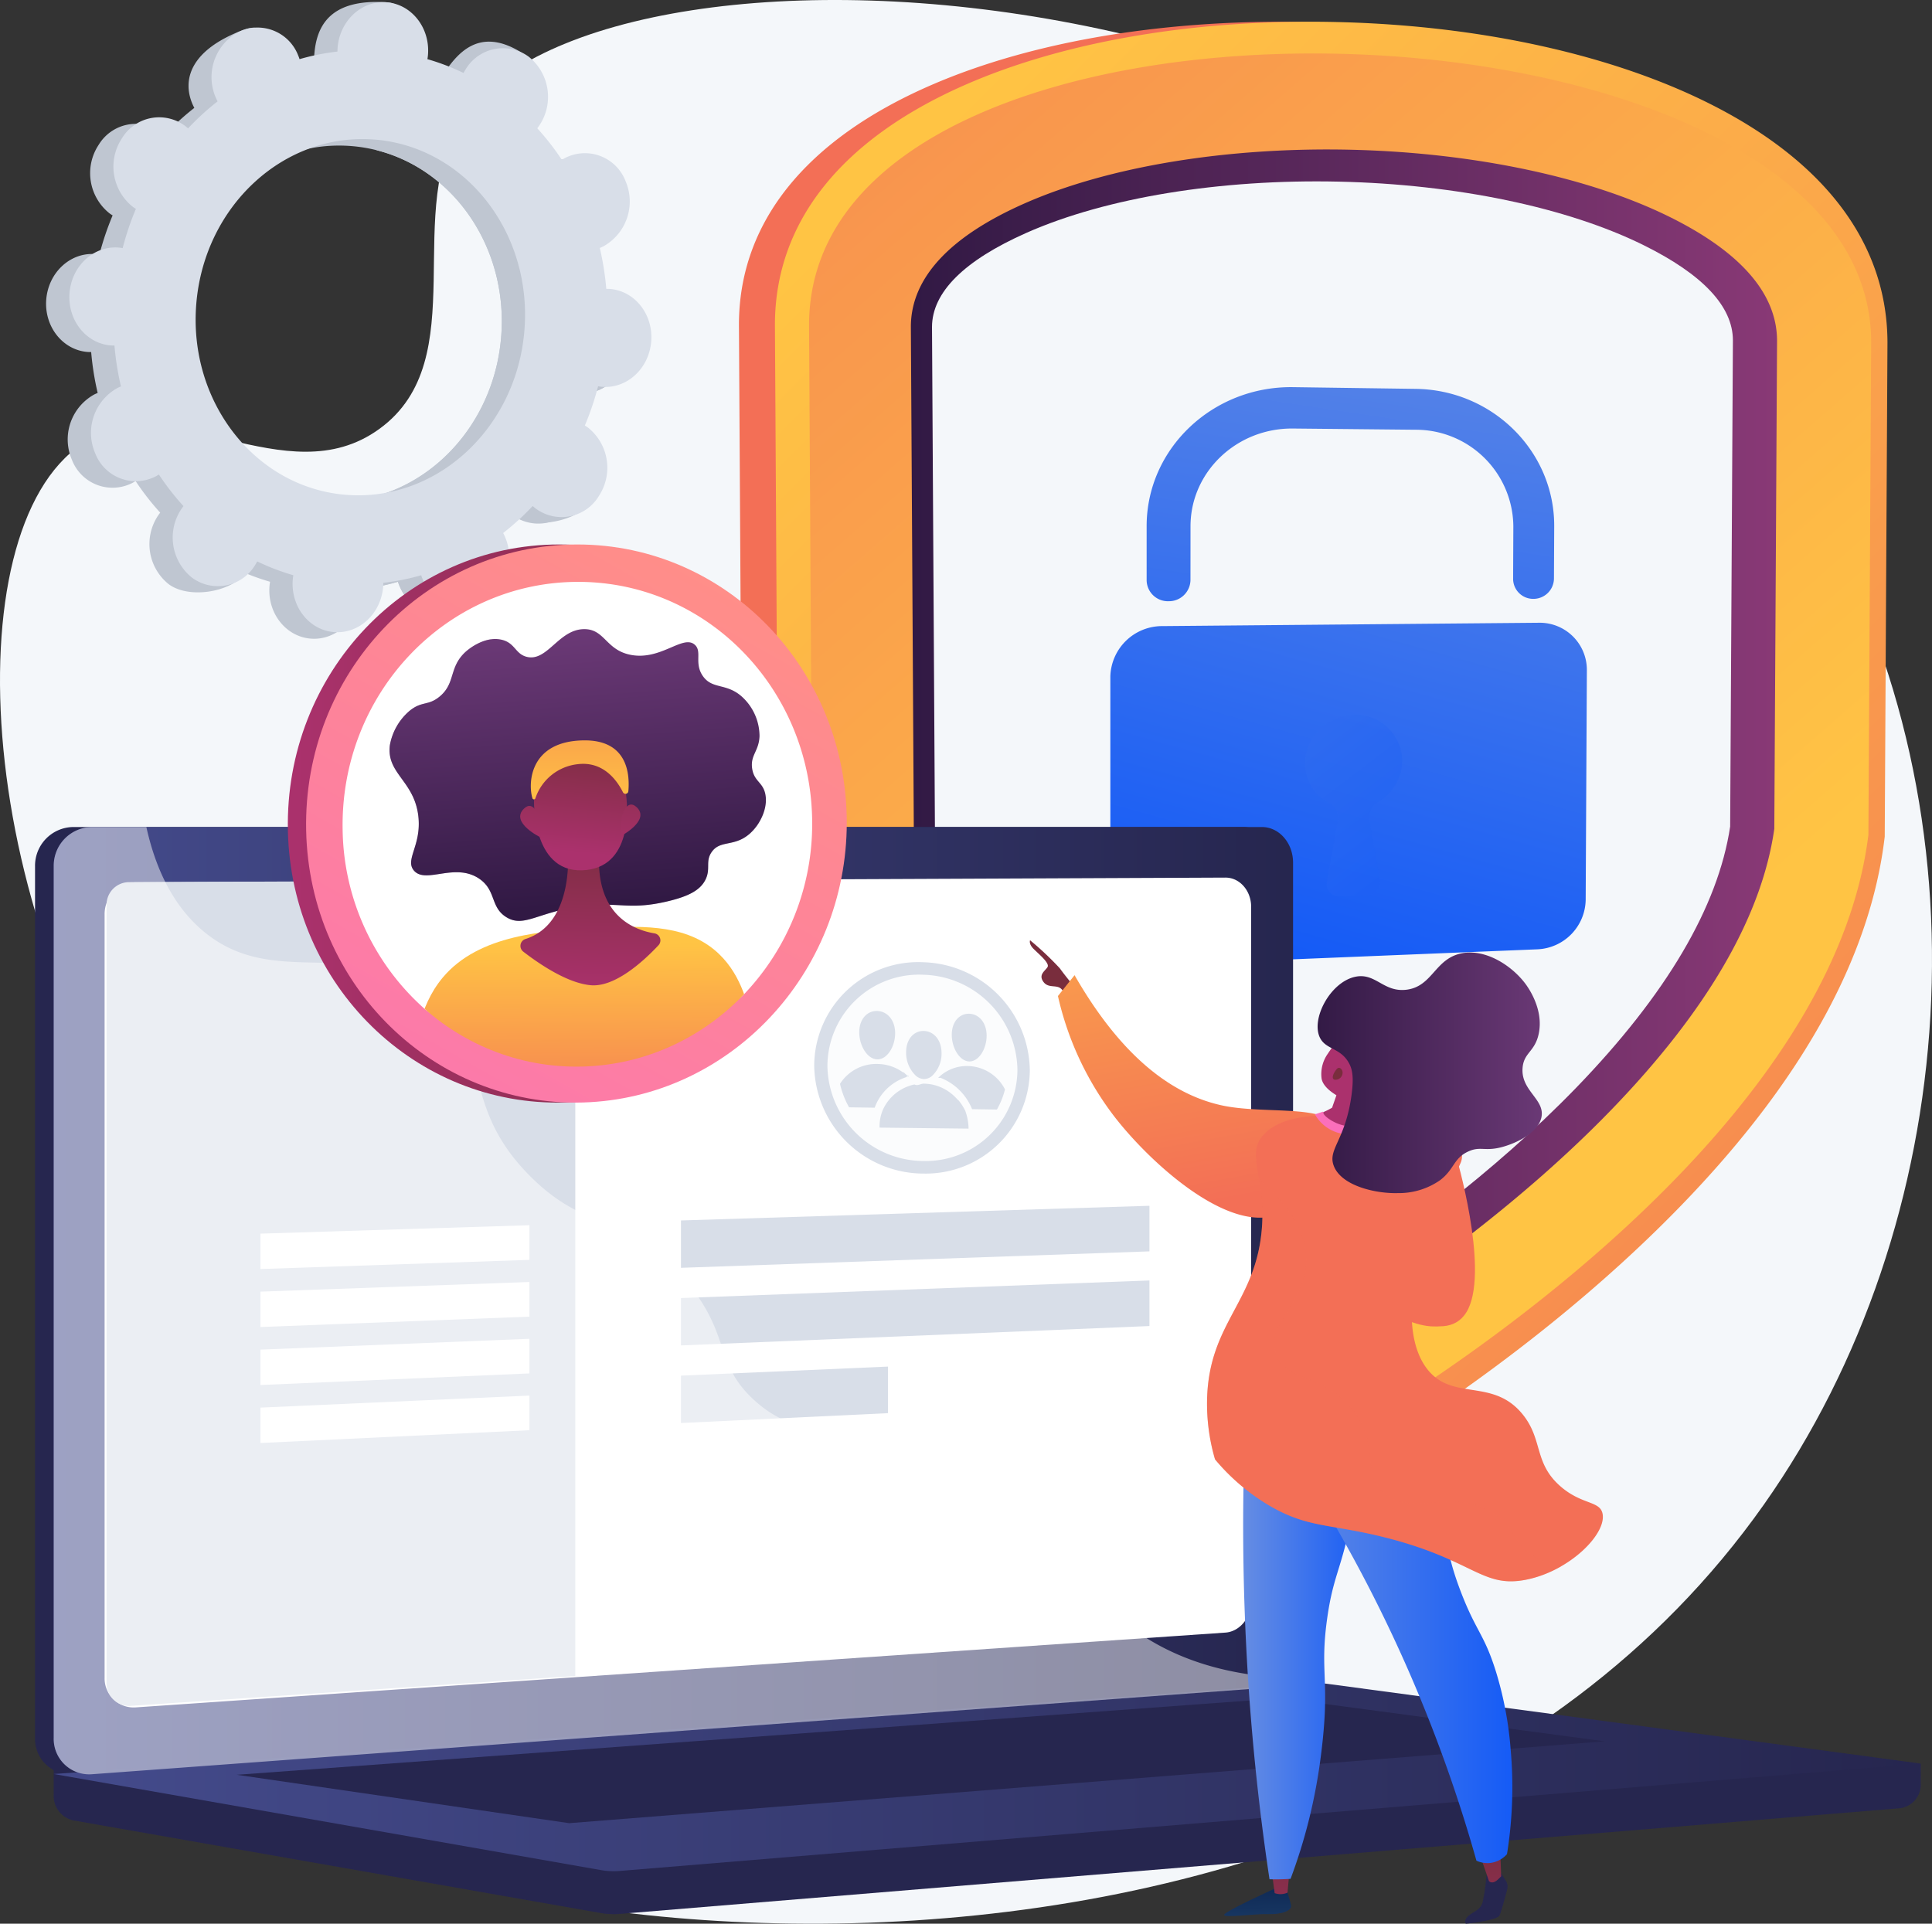 <svg xmlns="http://www.w3.org/2000/svg" xmlns:xlink="http://www.w3.org/1999/xlink" width="337.098" height="335.7" viewBox="0 0 337.098 335.7">
  <rect x="0" y="0" width="337.098" height="335.7" fill="#333333" stroke="none"/>
  <defs>
    <linearGradient id="linear-gradient" x1="1.087" y1="-0.027" x2="0.798" y2="0.192" gradientUnits="objectBoundingBox">
      <stop offset="0" stop-color="#ffc444"/>
      <stop offset="0.996" stop-color="#f36f56"/>
    </linearGradient>
    <linearGradient id="linear-gradient-2" x1="0.201" y1="0.023" x2="1.193" y2="1.294" xlink:href="#linear-gradient"/>
    <linearGradient id="linear-gradient-3" x1="0.73" y1="0.758" x2="-0.115" y2="-0.571" xlink:href="#linear-gradient"/>
    <linearGradient id="linear-gradient-4" y1="0.5" x2="1" y2="0.5" gradientUnits="objectBoundingBox">
      <stop offset="0" stop-color="#311944"/>
      <stop offset="1" stop-color="#893976"/>
    </linearGradient>
    <linearGradient id="linear-gradient-5" x1="1.069" y1="-0.986" x2="0.322" y2="0.94" gradientUnits="objectBoundingBox">
      <stop offset="0.004" stop-color="#668de3"/>
      <stop offset="1" stop-color="#155bf6"/>
    </linearGradient>
    <linearGradient id="linear-gradient-6" x1="-0.926" y1="-3.171" x2="0.962" y2="1.44" xlink:href="#linear-gradient-5"/>
    <linearGradient id="linear-gradient-7" x1="0.908" y1="-0.734" x2="0.034" y2="2.341" xlink:href="#linear-gradient-5"/>
    <linearGradient id="linear-gradient-8" y1="0.5" x2="1" y2="0.5" gradientUnits="objectBoundingBox">
      <stop offset="0" stop-color="#444b8c"/>
      <stop offset="0.996" stop-color="#26264f"/>
    </linearGradient>
    <clipPath id="clip-path">
      <path id="Trazado_116477" data-name="Trazado 116477" d="M-2223.076,2167.749a14.294,14.294,0,0,1-14.6,14.2,15.041,15.041,0,0,1-15.005-14.835,14.287,14.287,0,0,1,15.005-14.194A15.052,15.052,0,0,1-2223.076,2167.749Z" fill="none"/>
    </clipPath>
    <linearGradient id="linear-gradient-10" x1="43.223" y1="-207.487" x2="-75.679" y2="371.376" gradientUnits="objectBoundingBox">
      <stop offset="0.004" stop-color="#e38ddd"/>
      <stop offset="1" stop-color="#9571f6"/>
    </linearGradient>
    <linearGradient id="linear-gradient-11" y1="0.5" x2="1" y2="0.5" gradientUnits="objectBoundingBox">
      <stop offset="0" stop-color="#ab316d"/>
      <stop offset="1" stop-color="#792d3d"/>
    </linearGradient>
    <linearGradient id="linear-gradient-12" x1="0.795" y1="-0.039" x2="0.001" y2="1.412" gradientUnits="objectBoundingBox">
      <stop offset="0" stop-color="#ff9085"/>
      <stop offset="1" stop-color="#fb6fbb"/>
    </linearGradient>
    <clipPath id="clip-path-2">
      <path id="Trazado_116490" data-name="Trazado 116490" d="M-2257.167,2124.712c.031,22.956-17.77,41.88-40.027,42.489-22.558.616-41.439-17.763-41.9-41.28-.465-23.765,18.03-43.253,41.025-43.3C-2275.386,2082.579-2257.2,2101.52-2257.167,2124.712Z" fill="none"/>
    </clipPath>
    <linearGradient id="linear-gradient-13" x1="0.543" y1="0.919" x2="0.456" y2="0.019" gradientUnits="objectBoundingBox">
      <stop offset="0" stop-color="#311944"/>
      <stop offset="1" stop-color="#6b3976"/>
    </linearGradient>
    <linearGradient id="linear-gradient-14" x1="0.538" y1="0.919" x2="0.448" y2="-0.014" xlink:href="#linear-gradient-13"/>
    <linearGradient id="linear-gradient-15" x1="0.49" y1="0.111" x2="0.507" y2="1.279" xlink:href="#linear-gradient"/>
    <linearGradient id="linear-gradient-16" x1="0.488" y1="1.059" x2="0.528" y2="-0.19" xlink:href="#linear-gradient-11"/>
    <linearGradient id="linear-gradient-17" x1="0.468" y1="0.844" x2="0.546" y2="-0.103" xlink:href="#linear-gradient-11"/>
    <linearGradient id="linear-gradient-18" x1="0.405" y1="1.581" x2="0.768" y2="-1.92" xlink:href="#linear-gradient-11"/>
    <linearGradient id="linear-gradient-19" x1="0.429" y1="1.371" x2="0.779" y2="-2.134" xlink:href="#linear-gradient-11"/>
    <linearGradient id="linear-gradient-20" x1="0.493" y1="1.208" x2="0.546" y2="-2.315" xlink:href="#linear-gradient"/>
    <linearGradient id="linear-gradient-21" x1="53.949" y1="-2.409" x2="54.129" y2="2.649" gradientUnits="objectBoundingBox">
      <stop offset="0.004" stop-color="#0b234f"/>
      <stop offset="1" stop-color="#31618c"/>
    </linearGradient>
    <linearGradient id="linear-gradient-22" x1="199.898" y1="1.151" x2="199.776" y2="-5.069" xlink:href="#linear-gradient-11"/>
    <linearGradient id="linear-gradient-23" x1="85.082" y1="-1.484" x2="85.367" y2="1.472" gradientUnits="objectBoundingBox">
      <stop offset="0.004" stop-color="#26264f"/>
      <stop offset="1" stop-color="#444b8c"/>
    </linearGradient>
    <linearGradient id="linear-gradient-24" x1="142.107" y1="1.353" x2="142.021" y2="-3.032" xlink:href="#linear-gradient-11"/>
    <linearGradient id="linear-gradient-25" x1="0" y1="0.5" x2="1" y2="0.5" xlink:href="#linear-gradient-5"/>
    <linearGradient id="linear-gradient-28" x1="617.391" y1="-5.177" x2="615.902" y2="-2.011" xlink:href="#linear-gradient-11"/>
    <linearGradient id="linear-gradient-29" x1="-1.069" y1="-0.77" x2="-0.676" y2="1.127" xlink:href="#linear-gradient"/>
    <linearGradient id="linear-gradient-30" x1="-5.021" y1="-1.25" x2="-4.013" y2="-1.25" xlink:href="#linear-gradient"/>
    <linearGradient id="linear-gradient-31" x1="-5.021" y1="-1.25" x2="-4.013" y2="-1.25" xlink:href="#linear-gradient"/>
    <linearGradient id="linear-gradient-32" x1="-0.906" y1="-0.748" x2="-0.626" y2="0.239" xlink:href="#linear-gradient"/>
    <linearGradient id="linear-gradient-33" x1="-114.316" y1="-14.603" x2="-113.773" y2="-12.083" xlink:href="#linear-gradient-12"/>
    <linearGradient id="linear-gradient-34" x1="-53.381" y1="-40.849" x2="-54.182" y2="-40.06" xlink:href="#linear-gradient-11"/>
    <linearGradient id="linear-gradient-35" x1="-531.675" y1="-945.318" x2="-535.585" y2="-940.159" xlink:href="#linear-gradient-11"/>
    <linearGradient id="linear-gradient-36" x1="-1.086" y1="-1.011" x2="-0.773" y2="0.133" xlink:href="#linear-gradient"/>
    <linearGradient id="linear-gradient-37" x1="0" y1="0.5" x2="1" y2="0.5" xlink:href="#linear-gradient-13"/>
  </defs>
  <g id="Grupo_88115" data-name="Grupo 88115" transform="translate(2398.877 -1981.081)">
    <path id="Trazado_116441" data-name="Trazado 116441" d="M-2317.841,2001.258c-11.322,16.207,1.953,42.484-14.846,54.673-16.353,11.866-36.442-7.583-51.854,2.631-22.862,15.151-18.687,84.482,14.739,127.558,10.052,12.955,18.452,17.995,22.171,32.647,7.988,31.459-20.085,50.173-14.743,65.732,12.029,35.034,197.028,64.432,271.258-40.857,34.668-49.174,39.855-120.182,8.88-174.113C-2138.207,1972.077-2292.437,1964.891-2317.841,2001.258Z" fill="#f4f7fa"/>
    <g id="Grupo_88096" data-name="Grupo 88096">
      <path id="Trazado_116442" data-name="Trazado 116442" d="M-2297.917,2049.714c4.353.367,8.2-3.157,8.6-7.87s-2.81-8.832-7.163-9.2c-.226-.019-.449-.021-.671-.02a49.531,49.531,0,0,0-1.134-7.137c.207-.084.413-.172.616-.276a8.962,8.962,0,0,0,3.867-11.416,7.59,7.59,0,0,0-10.5-4.031c-.207.107-.405.227-.6.349a45.334,45.334,0,0,0-4.292-5.511c.144-.188.286-.379.418-.583a8.962,8.962,0,0,0-1.9-11.9,7.588,7.588,0,0,0-11.03,2.217c-.129.2-.244.4-.355.612a40.13,40.13,0,0,0-6.3-2.409c.038-.238.074-.477.094-.721.4-4.713,1.256-10.035-3.1-10.333-10.082-.691-12.265,4.292-12.662,9.005-.02.244-.025.486-.027.727a40.181,40.181,0,0,0-6.615,1.321c-.075-.223-.153-.444-.247-.663-1.833-4.265-1.5-7.111-5.668-5.512-9.084,3.485-10.536,8.632-8.7,12.9.1.223.2.435.315.644a45.4,45.4,0,0,0-5.154,4.716c-.172-.153-.346-.3-.533-.444a7.589,7.589,0,0,0-11.03,2.217,8.961,8.961,0,0,0,1.9,11.9c.183.137.371.258.561.376a49.491,49.491,0,0,0-2.311,6.847c-.219-.038-.44-.074-.665-.093-4.353-.366-8.2,3.158-8.6,7.871s2.81,8.832,7.163,9.2c.226.019.449.021.671.02a49.323,49.323,0,0,0,1.134,7.136c-.207.085-.413.173-.616.277a8.961,8.961,0,0,0-3.867,11.416,7.588,7.588,0,0,0,10.5,4.03c.207-.106.405-.226.6-.349a45.163,45.163,0,0,0,4.292,5.512c-.145.188-.287.379-.418.583a8.96,8.96,0,0,0,1.9,11.9c3.571,2.674,11.3,1.451,13.823-2.448.129-.2-2.55-.174-2.438-.381a40.131,40.131,0,0,0,6.3,2.409c-.038.237-.074.477-.094.721-.4,4.713,2.81,8.831,7.163,9.2s8.2-3.157,8.6-7.871c.02-.244.025-.485.027-.726a40.185,40.185,0,0,0,6.614-1.321c.076.222.154.444.248.663a7.589,7.589,0,0,0,10.5,4.03,8.961,8.961,0,0,0,3.867-11.415c-.1-.223-.2-.435-.315-.644a45.371,45.371,0,0,0,5.154-4.717c.171.154.346.3.533.445a7.589,7.589,0,0,0,11.03-2.217,8.963,8.963,0,0,0-1.9-11.9c-.183-.137-.372-.258-.561-.376a49.441,49.441,0,0,0,2.311-6.846C-2298.363,2049.66-2298.142,2049.7-2297.917,2049.714Zm-44.757,18.843c-15.8-1.332-27.449-16.284-26.008-33.4s15.423-29.908,31.228-28.577,27.449,16.284,26.008,33.4S-2326.869,2069.888-2342.674,2068.557Z" fill="#bfc6d1"/>
      <path id="Trazado_116443" data-name="Trazado 116443" d="M-2297.668,2025.212a8.962,8.962,0,0,0,3.867-11.416,7.59,7.59,0,0,0-10.5-4.031c-.207.107-.405.227-.6.349a45.238,45.238,0,0,0-4.292-5.511c.144-.188.286-.379.418-.583,2.52-3.9,4.457-11.632.63-13.926-7.263-4.353-11.043.343-13.563,4.242-.129.2-.244.4-.355.612a40.1,40.1,0,0,0-6.3-2.409c.039-.238.075-.477.095-.721a8.85,8.85,0,0,0-2.163-6.652q-1.456,11.055-2.726,22.132c13.564,3.415,23.023,17.159,21.716,32.682-1.108,13.154-9.628,23.748-20.686,27.345.025,1.438.062,2.88.049,4.319-.036,3.907-.29,7.823-.547,11.735q1.609-.325,3.18-.778c.076.222.154.444.248.663,1.833,4.265,5.928,6.858,13.229,3.432,4.039-1.9,2.975-6.552,1.142-10.817-.1-.223-.2-.435-.315-.644a45.462,45.462,0,0,0,5.154-4.717c.171.154.346.3.533.445,3.571,2.674,11.583,1.173,14.1-2.726s-1.406-8.718-4.977-11.393c-.183-.137-.372-.258-.561-.376a49.441,49.441,0,0,0,2.311-6.846c.219.038.44.073.665.092,4.353.367,8.2-3.157,8.6-7.871s-2.81-8.831-7.163-9.2c-.226-.019-.449-.021-.671-.02a49.531,49.531,0,0,0-1.134-7.137C-2298.077,2025.4-2297.871,2025.316-2297.668,2025.212Z" fill="#bfc6d1"/>
      <path id="Trazado_116444" data-name="Trazado 116444" d="M-2293.856,2048.579c4.353.367,8.2-3.157,8.6-7.87s-2.81-8.832-7.163-9.2c-.226-.019-.449-.021-.672-.02a49.394,49.394,0,0,0-1.133-7.137c.207-.084.413-.172.616-.277a8.961,8.961,0,0,0,3.867-11.415,7.59,7.59,0,0,0-10.5-4.031c-.207.107-.405.227-.6.349a45.259,45.259,0,0,0-4.292-5.511c.144-.188.286-.379.418-.583a8.962,8.962,0,0,0-1.9-11.9,7.588,7.588,0,0,0-11.03,2.217c-.129.2-.244.4-.355.612a40.092,40.092,0,0,0-6.3-2.409c.039-.238.075-.477.095-.721.4-4.713-2.81-8.832-7.163-9.2s-8.2,3.157-8.6,7.87c-.02.245-.026.486-.027.727a40.181,40.181,0,0,0-6.615,1.321c-.075-.223-.153-.444-.247-.663a7.59,7.59,0,0,0-10.5-4.031,8.962,8.962,0,0,0-3.867,11.416c.1.223.2.435.315.644a45.314,45.314,0,0,0-5.154,4.716c-.172-.153-.347-.3-.533-.444a7.588,7.588,0,0,0-11.03,2.217,8.96,8.96,0,0,0,1.9,11.9c.183.137.371.258.561.376a49.448,49.448,0,0,0-2.311,6.847c-.219-.039-.44-.074-.665-.093-4.354-.366-8.2,3.158-8.6,7.871s2.81,8.832,7.163,9.2c.225.019.449.021.671.019a49.315,49.315,0,0,0,1.134,7.137c-.207.085-.413.173-.616.277a8.961,8.961,0,0,0-3.867,11.416,7.589,7.589,0,0,0,10.5,4.03c.207-.106.405-.226.6-.349a45.212,45.212,0,0,0,4.292,5.512c-.145.188-.287.379-.418.583a8.96,8.96,0,0,0,1.9,11.9,7.589,7.589,0,0,0,11.03-2.217c.129-.2.243-.405.355-.612a40.131,40.131,0,0,0,6.3,2.409c-.038.237-.074.476-.095.721-.4,4.713,2.811,8.831,7.164,9.2s8.2-3.157,8.6-7.871c.02-.244.025-.485.027-.726a40.185,40.185,0,0,0,6.614-1.321c.076.222.154.444.248.663a7.589,7.589,0,0,0,10.5,4.03,8.961,8.961,0,0,0,3.867-11.415c-.1-.223-.2-.435-.315-.644a45.439,45.439,0,0,0,5.154-4.717c.171.154.346.3.533.445a7.589,7.589,0,0,0,11.03-2.217,8.963,8.963,0,0,0-1.9-11.9c-.183-.137-.372-.258-.561-.376a49.441,49.441,0,0,0,2.311-6.846C-2294.3,2048.525-2294.082,2048.56-2293.856,2048.579Zm-44.757,18.843c-15.8-1.332-27.449-16.284-26.008-33.4s15.423-29.908,31.228-28.577,27.449,16.284,26.008,33.4S-2322.808,2068.753-2338.613,2067.422Z" fill="#d8dee8"/>
    </g>
    <g id="Grupo_88098" data-name="Grupo 88098">
      <path id="Trazado_116445" data-name="Trazado 116445" d="M-2169.329,2232.884a25.922,25.922,0,0,1-14.106-3.649c-12.874-7.717-31.9-20.463-49.013-37.146-21.717-21.171-34.2-42.691-36.925-63.823l-.043-.332-.53-90.169c0-17.821,11.623-32.286,33.446-41.791,18.029-7.853,41.926-11.744,67.171-11.014,24.952.723,48.04,5.871,65.129,14.449,20.314,10.2,30.973,24.528,30.973,41.519l-.483,86.157-.04.317c-2.494,20.236-13.975,41.153-34.266,62.3-16.276,16.965-34.668,30.41-47.3,38.74A26.848,26.848,0,0,1-2169.329,2232.884Z" fill="url(#linear-gradient)"/>
      <path id="Trazado_116446" data-name="Trazado 116446" d="M-2164.377,2232.884a25.319,25.319,0,0,1-13.92-3.649c-12.7-7.717-31.477-20.463-48.366-37.146-21.43-21.171-33.743-42.691-36.437-63.823l-.042-.332-.523-90.169c0-17.821,11.47-32.286,33-41.791,17.791-7.853,41.372-11.744,66.284-11.014,24.621.723,47.405,5.871,64.268,14.449,20.046,10.2,30.564,24.528,30.564,41.519l-.477,86.157-.039.317c-2.462,20.236-13.791,41.153-33.814,62.3-16.061,16.965-34.209,30.41-46.674,38.74A26.245,26.245,0,0,1-2164.377,2232.884Z" fill="url(#linear-gradient-2)"/>
      <path id="Trazado_116447" data-name="Trazado 116447" d="M-2257.711,2037.829l.526,89.715c5.906,45.774,59.7,82.834,83.131,96.915a20.686,20.686,0,0,0,21.957-.591c22.941-15.095,73.79-53.1,79.223-97.109l.482-85.92C-2072.392,1977.094-2257.711,1971.266-2257.711,2037.829Z" fill="url(#linear-gradient-3)"/>
      <path id="Trazado_116448" data-name="Trazado 116448" d="M-2163.048,2210.63a3.2,3.2,0,0,1-1.736-.459c-9.647-5.842-28.348-18.078-44.616-34.059-17.573-17.261-27.708-34.044-30.032-49.806l-.516-88.228c.022-8.466,6.723-15.711,19.859-21.508,14.664-6.472,35.489-9.868,57.041-9.356,21.338.506,41.555,4.8,55.562,11.752,12.389,6.148,18.652,13.4,18.672,21.568l-.48,85.174c-2.169,15.252-11.681,31.7-28.383,48.981-15.7,16.252-34.048,29.135-43.636,35.4A3.306,3.306,0,0,1-2163.048,2210.63Z" fill="url(#linear-gradient-4)"/>
      <path id="Trazado_116449" data-name="Trazado 116449" d="M-2165.249,2204.6c-9.743-6-27.067-17.587-42.182-32.462-16.514-16.253-26.071-31.849-28.318-46.28l-.511-87.716c.015-6.053,5.579-11.6,16.494-16.438,13.892-6.151,33.794-9.392,54.516-8.927,20.524.461,39.869,4.514,53.163,11.092,10.329,5.111,15.555,10.685,15.569,16.588l-.48,84.861c-2.107,14-11.122,29.314-26.885,45.6C-2138.518,2186.035-2155.551,2198.193-2165.249,2204.6Z" fill="#f4f7fa"/>
      <g id="Grupo_88097" data-name="Grupo 88097">
        <path id="Trazado_116450" data-name="Trazado 116450" d="M-2130.39,2089.755l-65.6.584a9.038,9.038,0,0,0-9.152,8.779v42.033a8.471,8.471,0,0,0,9.118,8.269l65.373-2.677a8.8,8.8,0,0,0,8.445-8.6l.208-40.155A8.225,8.225,0,0,0-2130.39,2089.755Z" fill="url(#linear-gradient-5)"/>
        <path id="Trazado_116451" data-name="Trazado 116451" d="M-2154.215,2113.859a8.122,8.122,0,0,0-8.835-8,8.677,8.677,0,0,0-8.123,7.925,7.9,7.9,0,0,0,4.23,7.467,2.931,2.931,0,0,1,1.471,3.127l-1.9,10.619a2.134,2.134,0,0,0,2.242,2.491l4.8-.169a2.309,2.309,0,0,0,2.238-2.635l-1.834-10.517a3.132,3.132,0,0,1,1.565-3.185A8.388,8.388,0,0,0-2154.215,2113.859Z" opacity="0.8" fill="url(#linear-gradient-6)" style="mix-blend-mode: multiply;isolation: isolate"/>
        <path id="Trazado_116452" data-name="Trazado 116452" d="M-2131.311,2085.586a3.5,3.5,0,0,1-3.555-3.5l.04-9.157a17.013,17.013,0,0,0-17.038-16.855l-21.413-.213c-9.807-.1-17.869,7.549-17.878,17.036l-.008,9.446a3.758,3.758,0,0,1-3.818,3.656,3.711,3.711,0,0,1-3.829-3.621l0-9.485c.006-13.559,11.553-24.446,25.544-24.252l21.423.3c13.458.187,24.209,10.958,24.146,23.994l-.044,9.12A3.579,3.579,0,0,1-2131.311,2085.586Z" fill="url(#linear-gradient-7)"/>
      </g>
    </g>
    <g id="Grupo_88105" data-name="Grupo 88105">
      <path id="Trazado_116453" data-name="Trazado 116453" d="M-2063.744,2288.836l-325.763-2.777v8.216a4.373,4.373,0,0,0,3.345,4.464l92.116,16.179a12.94,12.94,0,0,0,3.3.152l223.457-18.447a4.171,4.171,0,0,0,3.54-4.358Z" fill="#26264f"/>
      <g id="Grupo_88099" data-name="Grupo 88099">
        <path id="Trazado_116454" data-name="Trazado 116454" d="M-2181.962,2275.669l-204.176,15.03a6.189,6.189,0,0,1-6.625-6.384V2132.271a6.754,6.754,0,0,1,6.625-6.871h204.176c3.01,0,5.443,2.781,5.443,6.212v137.445C-2176.519,2272.487-2178.952,2275.448-2181.962,2275.669Z" fill="#26264f"/>
        <path id="Trazado_116455" data-name="Trazado 116455" d="M-2178.707,2275.669l-204.176,15.03a6.189,6.189,0,0,1-6.624-6.384V2132.271a6.754,6.754,0,0,1,6.624-6.871h204.176c3.01,0,5.444,2.781,5.444,6.212v137.445C-2173.263,2272.487-2175.7,2275.448-2178.707,2275.669Z" fill="url(#linear-gradient-8)"/>
        <path id="Trazado_116456" data-name="Trazado 116456" d="M-2185.067,2265.979l-190.169,13.056a5.073,5.073,0,0,1-5.389-5.24V2140.68a5.534,5.534,0,0,1,5.389-5.633l190.169-.82c2.483-.01,4.491,2.269,4.491,5.091v121.243C-2180.576,2263.383-2182.584,2265.809-2185.067,2265.979Z" fill="#fff"/>
        <path id="Trazado_116457" data-name="Trazado 116457" d="M-2273.584,2129.558a2.469,2.469,0,0,1-2.348,2.566,2.456,2.456,0,0,1-2.354-2.556,2.468,2.468,0,0,1,2.354-2.566A2.458,2.458,0,0,1-2273.584,2129.558Z" fill="#fff"/>
      </g>
      <path id="Trazado_116458" data-name="Trazado 116458" d="M-2170.569,2274.835l-218.938,15.821,95.461,16.766a12.94,12.94,0,0,0,3.3.152l227-18.738-103.342-13.893A17.045,17.045,0,0,0-2170.569,2274.835Z" fill="url(#linear-gradient-8)"/>
      <path id="Trazado_116459" data-name="Trazado 116459" d="M-2357.561,2290.792l182.273-13.367,56.412,7.522-180.7,14.289Z" fill="#26264f"/>
      <g id="Grupo_88104" data-name="Grupo 88104">
        <path id="Trazado_116460" data-name="Trazado 116460" d="M-2298.5,2273.544l-77.578,5.22a3.942,3.942,0,0,1-4.207-3.933v-135.87a3.942,3.942,0,0,1,3.926-3.942l77.859-.314Z" fill="#d8dee8"/>
        <path id="Trazado_116461" data-name="Trazado 116461" d="M-2198.32,2199.452l-81.738,2.872v-8.265l81.738-2.562Z" fill="#d8dee8"/>
        <path id="Trazado_116462" data-name="Trazado 116462" d="M-2198.32,2212.483l-81.738,3.381V2207.6l81.738-3.07Z" fill="#d8dee8"/>
        <path id="Trazado_116463" data-name="Trazado 116463" d="M-2306.506,2200.936l-46.935,1.6v-6.177l46.935-1.471Z" fill="#fff"/>
        <path id="Trazado_116464" data-name="Trazado 116464" d="M-2306.506,2210.845l-46.935,1.811v-6.177l46.935-1.682Z" fill="#fff"/>
        <path id="Trazado_116465" data-name="Trazado 116465" d="M-2306.506,2220.753l-46.935,2.022V2216.6l46.935-1.893Z" fill="#fff"/>
        <path id="Trazado_116466" data-name="Trazado 116466" d="M-2306.506,2230.662l-46.935,2.233v-6.177l46.935-2.1Z" fill="#fff"/>
        <path id="Trazado_116467" data-name="Trazado 116467" d="M-2243.938,2227.685l-36.12,1.719v-8.265l36.12-1.581Z" fill="#d8dee8"/>
        <g id="Grupo_88103" data-name="Grupo 88103">
          <path id="Trazado_116468" data-name="Trazado 116468" d="M-2219.193,2167.832a18.163,18.163,0,0,1-18.486,18.046,19.108,19.108,0,0,1-19.135-18.849A18.153,18.153,0,0,1-2237.679,2149,19.127,19.127,0,0,1-2219.193,2167.832Z" fill="#d8dee8"/>
          <path id="Trazado_116469" data-name="Trazado 116469" d="M-2221.354,2167.785a16.007,16.007,0,0,1-16.325,15.9,16.84,16.84,0,0,1-16.828-16.611,16,16,0,0,1,16.828-15.892A16.855,16.855,0,0,1-2221.354,2167.785Z" fill="#fff" opacity="0.9"/>
          <g id="Grupo_88102" data-name="Grupo 88102">
            <g id="Grupo_88101" data-name="Grupo 88101" clip-path="url(#clip-path)">
              <g id="Grupo_88100" data-name="Grupo 88100">
                <path id="Trazado_116470" data-name="Trazado 116470" d="M-2239.027,2168.848a2.238,2.238,0,0,0,1.351.53,2.15,2.15,0,0,0,1.358-.484,5.287,5.287,0,0,0,1.721-4.057c0-2.308-1.377-3.8-3.079-3.847s-3.1,1.379-3.1,3.7A5.533,5.533,0,0,0-2239.027,2168.848Z" fill="#d8dee8"/>
                <path id="Trazado_116471" data-name="Trazado 116471" d="M-2230.488,2174.857a9.026,9.026,0,0,0-1.109-1.722c-.041-.051-.125-.1-.173-.15,0-.005-.019-.009-.023-.014s-.03-.029-.043-.044-.042-.046-.063-.068a.18.18,0,0,0-.032-.036c-.043-.051-.091-.1-.136-.149l-.024-.025-.052-.053-.006-.007-.038-.04c-.017-.015-.033-.032-.049-.048a.321.321,0,0,0-.031-.032l-.1-.092-.02-.019-.124-.115-.052-.048c-.033-.029-.066-.059-.1-.087l-.024-.02a7.911,7.911,0,0,0-3.329-1.7c-.042-.011-.084-.02-.125-.029h0l0,0a7.688,7.688,0,0,0-1.14-.155c-.131-.008-.26-.018-.392-.021-.558-.01-1.1.447-1.627.148h-.018v0h-.009a.041.041,0,0,1-.016-.006l0,.006h0a7.817,7.817,0,0,0-5.442,4.317,7.324,7.324,0,0,0-.628,2.967v.243l15.529.177v-.24a9.461,9.461,0,0,0-.6-2.945Z" fill="#d8dee8"/>
                <path id="Trazado_116472" data-name="Trazado 116472" d="M-2245.814,2165.949c1.728.039,3.125-2.237,3.125-4.564s-1.4-3.833-3.125-3.886-3.143,1.379-3.143,3.719S-2247.547,2165.91-2245.814,2165.949Z" fill="#d8dee8"/>
                <path id="Trazado_116473" data-name="Trazado 116473" d="M-2240.668,2169.024s.007-.177.011-.177h0c.1,0,.211.178.318.059.007.008,0,.1.006.108l-.011.089v0l.033-.254h0v0l-.006,0h0c-.3,0-.623-.447-.968-.7.005.008.011.07.015.079l-.006.022a7.737,7.737,0,0,0-4.444-1.5,7.488,7.488,0,0,0-7.759,7.483v.04l7.26.109-.053.028A8.7,8.7,0,0,1-2240.668,2169.024Z" fill="#d8dee8"/>
                <path id="Trazado_116474" data-name="Trazado 116474" d="M-2240.311,2169.121a.575.575,0,0,1,.126.106.538.538,0,0,0-.126-.109Z" fill="url(#linear-gradient-10)"/>
                <path id="Trazado_116475" data-name="Trazado 116475" d="M-2229.762,2166.311c1.678.038,3.034-2.206,3.034-4.5s-1.356-3.778-3.034-3.828-3.052,1.359-3.052,3.665S-2231.446,2166.273-2229.762,2166.311Z" fill="#d8dee8"/>
                <path id="Trazado_116476" data-name="Trazado 116476" d="M-2230,2167.109a7.129,7.129,0,0,0-4.14,1.2,6.97,6.97,0,0,0-1.039.865l.034,0c.142.042.3-.035.436.016a9.812,9.812,0,0,1,5.444,5.446l6.546.1v-.04A7.458,7.458,0,0,0-2230,2167.109Z" fill="#d8dee8"/>
              </g>
            </g>
          </g>
        </g>
      </g>
      <path id="Trazado_116478" data-name="Trazado 116478" d="M-2382.883,2290.7l203.143-14.954,1.033-.076a5.48,5.48,0,0,0,3.6-1.82c-14.618-.8-23.7-5.988-29.555-11.348-11.762-10.765-9.722-21.38-22.406-28.458-15.821-8.828-28.261,2.358-40.266-8.679-7.278-6.691-3.705-11.68-12.661-21.68-9.919-11.075-16.377-7.352-26.346-17.319-12.6-12.6-6.3-22.409-17.158-31.458-13.172-10.977-27.377-.817-39.915-11.345-5.408-4.54-8.376-11.142-9.925-18.162h-9.54a6.754,6.754,0,0,0-6.624,6.871v152.044A6.188,6.188,0,0,0-2382.883,2290.7Z" fill="#fff" opacity="0.48" style="mix-blend-mode: soft-light;isolation: isolate"/>
    </g>
    <g id="Grupo_88111" data-name="Grupo 88111">
      <path id="Trazado_116479" data-name="Trazado 116479" d="M-2254.319,2124.623c0,26.36-20.436,48.1-46,48.847-25.959.758-47.758-20.352-48.326-47.455-.576-27.434,20.78-49.92,47.32-49.92C-2275.2,2076.095-2254.319,2097.95-2254.319,2124.623Z" fill="url(#linear-gradient-11)"/>
      <path id="Trazado_116480" data-name="Trazado 116480" d="M-2251.131,2124.623c0,26.36-20.436,48.1-46,48.847-25.96.758-47.758-20.352-48.327-47.455-.575-27.434,20.781-49.92,47.321-49.92C-2272.011,2076.095-2251.131,2097.95-2251.131,2124.623Z" fill="url(#linear-gradient-12)"/>
      <path id="Trazado_116481" data-name="Trazado 116481" d="M-2257.167,2124.712a43.034,43.034,0,0,1-11.978,29.963c-7.2,7.482-48.171,9.016-55.578,2.52a42.523,42.523,0,0,1-14.37-31.274c-.465-23.765,18.03-43.253,41.025-43.3C-2275.386,2082.579-2257.2,2101.52-2257.167,2124.712Z" fill="#fff"/>
      <g id="Grupo_88110" data-name="Grupo 88110">
        <g id="Grupo_88109" data-name="Grupo 88109" clip-path="url(#clip-path-2)">
          <g id="Grupo_88108" data-name="Grupo 88108">
            <g id="Grupo_88107" data-name="Grupo 88107">
              <path id="Trazado_116482" data-name="Trazado 116482" d="M-2297.232,2139.2c-7.76.973-10.185,3.859-13.3,1.931-2.841-1.757-1.725-4.7-4.767-6.735-4.27-2.852-9.33,1.031-11.372-1.418-1.6-1.918,1.4-4.413.777-9.539-.74-6.112-5.574-7.369-4.964-12.291a10.221,10.221,0,0,1,3.416-6c2.156-1.777,3.238-.857,5.228-2.478,2.884-2.348,1.6-5.086,4.543-7.811.229-.212,3.147-2.839,6.269-2.153,2.413.531,2.4,2.484,4.426,2.995,3.622.912,5.584-4.862,10.085-4.831,3.549.024,3.723,3.632,8.038,4.483,5.3,1.045,9.133-3.6,11.205-1.758,1.327,1.179-.147,3.175,1.381,5.422,1.671,2.457,4.182,1.162,6.939,3.728a9.342,9.342,0,0,1,2.975,6.78c-.092,2.655-1.634,3.324-1.285,5.671.341,2.289,1.914,2.362,2.316,4.548.453,2.458-.986,5.37-2.909,6.962-2.639,2.186-5.033.93-6.5,3.1-1.1,1.623-.114,2.848-1.041,4.754-.893,1.836-2.9,2.938-6.734,3.834C-2289.215,2139.959-2290.834,2138.4-2297.232,2139.2Z" fill="url(#linear-gradient-13)"/>
              <g id="Grupo_88106" data-name="Grupo 88106" opacity="0.3" style="mix-blend-mode: multiply;isolation: isolate">
                <path id="Trazado_116483" data-name="Trazado 116483" d="M-2272.329,2125.548c-4.437-.852-4.874-5.13-9.578-6.424-8.106-2.231-14.794,8.23-18.886,5.723-3.923-2.4,1.293-12.54-4.126-18.547-4.011-4.445-10.05-2.445-11.429-5.772-.625-1.509-.2-3.9,3.078-7.876a9.233,9.233,0,0,0-4.4,2.206c-2.945,2.725-1.659,5.463-4.543,7.811-1.99,1.621-3.072.7-5.228,2.478a10.221,10.221,0,0,0-3.416,6c-.61,4.922,4.224,6.179,4.964,12.291.621,5.126-2.376,7.621-.777,9.539,2.042,2.449,7.1-1.434,11.372,1.418,3.042,2.031,1.926,4.978,4.767,6.735,3.116,1.928,5.541-.958,13.3-1.931,6.4-.8,8.017.756,14.725-.809,3.839-.9,5.841-2,6.734-3.834.927-1.906-.056-3.131,1.041-4.754,1.467-2.171,3.861-.915,6.5-3.1a8.526,8.526,0,0,0,1.859-2.211A9.3,9.3,0,0,1-2272.329,2125.548Z" fill="url(#linear-gradient-14)"/>
              </g>
            </g>
            <path id="Trazado_116484" data-name="Trazado 116484" d="M-2325.91,2169.339c2.728,4.146,12.191,1.819,29.969,1.1,17.724-.711,25.559.921,28.269-3.213,1.258-1.919.772-4.1-.153-8.241-.633-2.838-1.873-8.4-6.4-12.144-5.587-4.622-13.393-4.2-21.281-3.777-8.291.447-19.8,1.067-26.115,8.6-4.42,5.272-4.764,12.108-4.8,13.115C-2326.517,2167.163-2326.561,2168.35-2325.91,2169.339Z" fill="url(#linear-gradient-15)"/>
            <path id="Trazado_116485" data-name="Trazado 116485" d="M-2299.81,2129.619s1.2,12.63-7.394,15.326a1.265,1.265,0,0,0-.386,2.193c2.756,2.132,7.711,5.515,11.8,5.872,4.247.37,9.242-4.241,11.793-6.96a1.246,1.246,0,0,0-.665-2.087c-3.656-.6-10.248-3.166-9.67-13.945Z" fill="url(#linear-gradient-16)"/>
            <path id="Trazado_116486" data-name="Trazado 116486" d="M-2305.7,2120.551s-.461,12.7,8.386,12.405c8.8-.3,8.088-11.06,7.576-13.845,0,0,0-7.372-5.884-6.674C-2301.524,2113.137-2305.5,2115.1-2305.7,2120.551Z" fill="url(#linear-gradient-17)"/>
            <path id="Trazado_116487" data-name="Trazado 116487" d="M-2290.39,2123.621s.816-3.32,2.571-1.707c2.546,2.341-2.82,5.116-2.82,5.116Z" fill="url(#linear-gradient-18)"/>
            <path id="Trazado_116488" data-name="Trazado 116488" d="M-2304.815,2123.827s-.893-3.312-2.633-1.642c-2.53,2.428,2.954,5.057,2.954,5.057Z" fill="url(#linear-gradient-19)"/>
            <path id="Trazado_116489" data-name="Trazado 116489" d="M-2305.976,2120.38a.269.269,0,0,0,.513.01,8.788,8.788,0,0,1,7.415-5.958c4.438-.53,6.825,2.817,7.869,4.911a.5.5,0,0,0,.939-.191c.271-3.056-.183-8.949-7.746-8.871C-2306.576,2110.379-2306.753,2117.906-2305.976,2120.38Z" fill="url(#linear-gradient-20)"/>
          </g>
        </g>
      </g>
    </g>
    <g id="Grupo_88114" data-name="Grupo 88114">
      <path id="Trazado_116491" data-name="Trazado 116491" d="M-2176.678,2310.756s-8.468,3.849-8.606,4.464,5.446-.206,7.725-.118,4.155-.585,3.949-1.551-1-3.394-1-3.394Z" fill="url(#linear-gradient-21)"/>
      <path id="Trazado_116492" data-name="Trazado 116492" d="M-2176.988,2307.633l.515,3.813a2.991,2.991,0,0,0,2.242-.087l.384-4.182Z" fill="url(#linear-gradient-22)"/>
      <path id="Trazado_116493" data-name="Trazado 116493" d="M-2137.108,2307.724l.985,1.582a1.887,1.887,0,0,1,.225,1.478c-.344,1.315-1.032,3.878-1.332,4.546-.409.91-5.889,1.451-5.889,1.451s-.488-.688.65-1.519,1.869-.961,2.27-2.186a32.051,32.051,0,0,0,.67-4.693Z" fill="url(#linear-gradient-23)"/>
      <path id="Trazado_116494" data-name="Trazado 116494" d="M-2141.208,2303.706c.36.287,2.12,5.629,2.12,5.629s.57.729,1.652-.346.489-.483.489-.483l-.2-5.254Z" fill="url(#linear-gradient-24)"/>
      <path id="Trazado_116495" data-name="Trazado 116495" d="M-2181.647,2231.034c-.447,11.373-.465,23.73.19,36.93.736,14.865,2.217,28.6,4.083,41.057.694.022,1.422.026,2.184,0q.771-.022,1.494-.073a94.343,94.343,0,0,0,3.137-10.035,96.423,96.423,0,0,0,2.191-11.749c1.631-12.882-.28-14.006,1.043-23.552,1.172-8.455,2.839-8.785,4.8-20.789,2.123-13.025.542-14.979-.226-15.685C-2166.027,2224.138-2173.712,2226.184-2181.647,2231.034Z" fill="url(#linear-gradient-25)"/>
      <path id="Trazado_116496" data-name="Trazado 116496" d="M-2162.755,2227.143c-3.121-2.866-10.257-1.131-17.8,3.244,8.671,9.368,9.617,15.446,8.577,19.389-1.175,4.457-4.747,5.741-4.733,10.614.017,5.989,5.422,7.575,5.307,13.913-.076,4.19-2.451,4.147-3.012,9.323-.664,6.124,2.439,8.234,1.434,12.765-.432,1.95-1.666,4.5-5.181,7.121.253,1.86.513,3.7.784,5.509.693.022,1.422.026,2.184,0q.771-.022,1.494-.073a94.389,94.389,0,0,0,3.137-10.034,96.471,96.471,0,0,0,2.191-11.75c1.631-12.882-.28-14.006,1.043-23.552,1.172-8.455,2.839-8.786,4.8-20.789C-2160.406,2229.8-2161.987,2227.849-2162.755,2227.143Z" opacity="0.3" fill="url(#linear-gradient-25)" style="mix-blend-mode: multiply;isolation: isolate"/>
      <path id="Trazado_116497" data-name="Trazado 116497" d="M-2176.276,2230.843a255.618,255.618,0,0,1,22.722,40.8,255.391,255.391,0,0,1,12.288,34.137,4.552,4.552,0,0,0,2.5.387,4.654,4.654,0,0,0,2.831-1.529,73.606,73.606,0,0,0,.649-18.135,62.5,62.5,0,0,0-2.55-13.63c-2.061-6.649-3.479-7.023-6.168-14.057-2.791-7.3-2.115-9.123-4.788-18.259a120.5,120.5,0,0,0-5.969-16.021Z" fill="url(#linear-gradient-25)"/>
      <path id="Trazado_116498" data-name="Trazado 116498" d="M-2211.591,2153.077s-1.449-1.734-2.372-3.026a53.708,53.708,0,0,0-5.181-4.886s-.3.592.614,1.508,2.847,2.478,2.427,3.166-1.632,1.312-.721,2.574,2.43.353,3.238,1.364,1.638,2.113,1.638,2.113Z" fill="url(#linear-gradient-28)"/>
      <path id="Trazado_116499" data-name="Trazado 116499" d="M-2211.387,2151.255l-2.9,3.639a54.1,54.1,0,0,0,10,21.234c6.493,8.3,20.343,20.723,28.965,16.649,5.255-2.483,12.35-11,9.8-15.111-2.451-3.949-13.058-2.082-20.342-3.727C-2193.006,2172.326-2202.273,2167.129-2211.387,2151.255Z" fill="url(#linear-gradient-29)"/>
      <path id="Trazado_116500" data-name="Trazado 116500" d="M-2144.815,2182.795s5.65,19.23,2.15,26.628-14.661-.726-14.661-.726Z" fill="url(#linear-gradient-30)"/>
      <path id="Trazado_116501" data-name="Trazado 116501" d="M-2145.86,2182.818s5.649,19.229,2.149,26.628-14.661-.726-14.661-.726Z" fill="url(#linear-gradient-31)"/>
      <path id="Trazado_116502" data-name="Trazado 116502" d="M-2162.383,2175.685c-7.257-.132-12.847.1-15.936,3.33-3.264,3.407.19,7.1-.345,15.835-.818,13.376-9.255,16.824-9.6,30.384a34.6,34.6,0,0,0,1.386,10.516,36.412,36.412,0,0,0,9.616,8.145c6.651,3.851,10.442,3.072,19.925,5.446,15.511,3.884,16.992,8.879,24.61,7.432,7.7-1.462,14.336-8.113,13.439-11.666-.537-2.128-3.639-1.454-7.3-4.637-4.714-4.1-3.019-8.155-6.631-12.595-5.189-6.379-12.135-2.259-16.559-7.788-4.475-5.594-2.994-16.841.541-23.031,2.308-4.043,3.232-8.742,5.18-12.971a2.908,2.908,0,0,0,.243-1.636c-.39-2.718-4.965-4.1-8.429-5.107A41.012,41.012,0,0,0-2162.383,2175.685Z" fill="url(#linear-gradient-32)"/>
      <path id="Trazado_116503" data-name="Trazado 116503" d="M-2169.447,2175.539l1.42-.471s.416,1.928,5.02,2.069a6.87,6.87,0,0,0,4.171-1.521l.992.691a7.517,7.517,0,0,1-5.5,2.731A6.842,6.842,0,0,1-2169.447,2175.539Z" fill="url(#linear-gradient-33)"/>
      <g id="Grupo_88112" data-name="Grupo 88112">
        <path id="Trazado_116504" data-name="Trazado 116504" d="M-2168.283,2169.314a6.127,6.127,0,0,1,1.054-4.311c1.088-1.633,1.348-1.846,1.82-2.1l.652-.325.076-.021a7.187,7.187,0,0,1,2.032.061c.858.267,1.463,3.913.738,8.924.034.394.069.787.1,1.181,1.951-.27,2.515-.084,2.616.177.217.566-1.142,3.873-3,4.524-2.331.816-5.578-1.313-5.773-2.083-.079-.311-.065-.044,1.522-.963.146-.46.6-1.708.746-2.169C-2166.033,2171.99-2168,2170.868-2168.283,2169.314Z" fill="url(#linear-gradient-34)"/>
        <path id="Trazado_116505" data-name="Trazado 116505" d="M-2165.623,2167.617c.43-.491,1.057.064,1,.744a1.243,1.243,0,0,1-1.408,1.134C-2166.659,2169.3-2166.2,2168.277-2165.623,2167.617Z" fill="url(#linear-gradient-35)"/>
      </g>
      <g id="Grupo_88113" data-name="Grupo 88113" opacity="0.3" style="mix-blend-mode: multiply;isolation: isolate">
        <path id="Trazado_116506" data-name="Trazado 116506" d="M-2138.178,2245.291c-7.3-4.849-13.905.7-19.064-3.574-4.249-3.518-.765-8.106-5.362-14.3-5.04-6.79-12.035-5.054-13.7-10.128-1.723-5.244,5.189-8.8,5.362-16.085.088-3.716-1.58-8.556-8.246-14.361a33.333,33.333,0,0,1,.526,8.005c-.818,13.376-9.255,16.824-9.6,30.384a34.6,34.6,0,0,0,1.386,10.516,36.412,36.412,0,0,0,9.616,8.145c6.651,3.851,10.442,3.072,19.925,5.446,15.511,3.884,16.992,8.879,24.61,7.432a20.2,20.2,0,0,0,6.235-2.36,12.1,12.1,0,0,1-5.133-1.973C-2134.958,2250.133-2134.372,2247.82-2138.178,2245.291Z" fill="url(#linear-gradient-36)"/>
      </g>
      <path id="Trazado_116507" data-name="Trazado 116507" d="M-2153.532,2153.8c-3.965.45-5.313-2.977-8.817-2.277-4.407.881-7.872,7.421-6.2,10.691,1.045,2.042,3.529,1.709,5.006,4.322.615,1.088.92,2.447.477,5.687-1.077,7.875-4.184,9.394-3.1,12.284,1.338,3.564,7.434,4.891,11.2,4.777a12.554,12.554,0,0,0,7.391-2.275c2.472-1.911,2.291-3.769,4.833-4.963,2.077-.976,2.855-.046,5.656-.724,2.358-.571,6.52-2.372,7.152-5.232.7-3.186-3.647-4.644-3.276-8.711.24-2.63,2.126-2.752,2.8-5.847.946-4.348-1.882-8.211-2.384-8.872-2.268-2.987-6.727-6.01-10.966-5.231C-2148.542,2148.306-2148.881,2153.27-2153.532,2153.8Z" fill="url(#linear-gradient-37)"/>
    </g>
  </g>
</svg>

